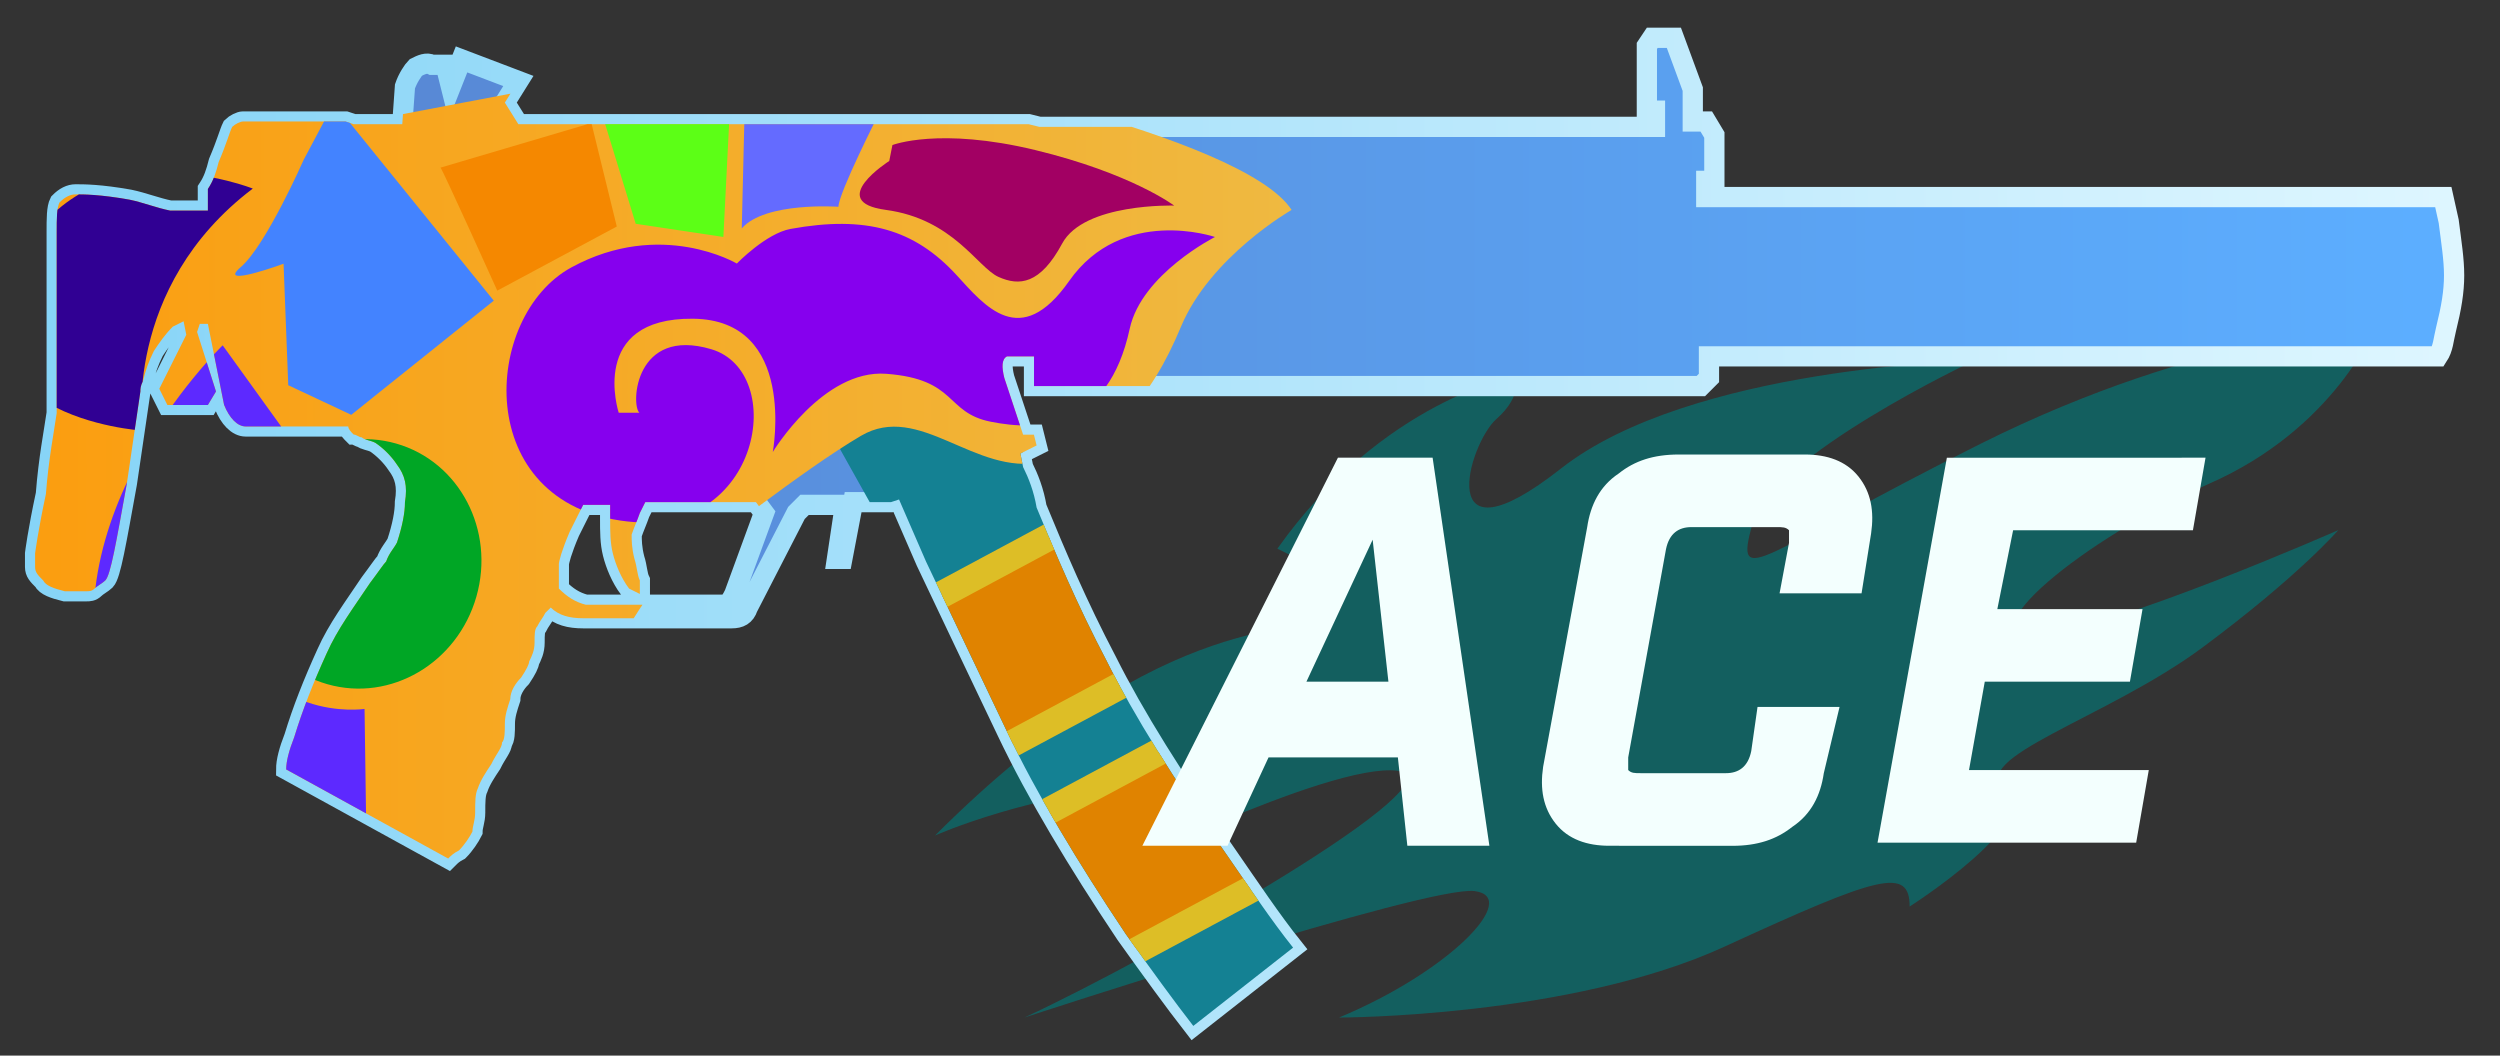 <?xml version="1.0" encoding="utf-8"?>
<!-- Generator: Adobe Illustrator 16.0.0, SVG Export Plug-In . SVG Version: 6.00 Build 0)  -->
<!DOCTYPE svg PUBLIC "-//W3C//DTD SVG 1.0//EN" "http://www.w3.org/TR/2001/REC-SVG-20010904/DTD/svg10.dtd">
<svg version="1.0" id="Layer_1" xmlns="http://www.w3.org/2000/svg" xmlns:xlink="http://www.w3.org/1999/xlink" x="0px" y="0px"
	 width="92.6px" height="39.1px" viewBox="0 0 92.6 39.1" enable-background="new 0 0 92.6 39.1" xml:space="preserve">
<rect x="0" y="0" width="92.6" height="39.1" fill="#333333" stroke="none"/>
<path opacity="0.7" fill="#077272" enable-background="new    " d="M56.108,13.927c0,0-4.911,0.914-8.795,6.398
	c0,0,3.313,1.483,2.17,2.4c-1.143,0.916-6.168-0.455-14.851,8.224c0,0,3.542-1.596,8.338-1.94c4.799-0.344-1.256,2.855-2.626,3.654
	c0,0,8.91-4.452,11.425-4.113c2.512,0.343-8.912,6.854-13.825,9.14c0,0,14.967-4.913,16.68-4.684
	c1.714,0.227-0.915,2.97-5.025,4.684c0,0,8.567,0,14.28-2.628c5.712-2.627,6.854-2.972,6.854-1.484c0,0,5.024-3.201,3.543-4.344
	c-1.484-1.142,3.771-2.629,7.31-5.256c3.543-2.628,5.024-4.342,5.024-4.342s-8.566,3.771-11.194,3.884
	c-2.627,0.115,1.713-3.542,6.397-5.597c4.687-2.056,6.169-5.826,6.169-5.826s-6.398,0.229-14.622,4.341
	c-8.227,4.113-9.14,5.484-8.454,2.97c0.686-2.513,8.225-6.055,8.225-6.055s-10.51,0.229-15.309,3.999
	c-4.797,3.771-3.427-0.914-2.399-1.828C56.452,14.613,56.108,13.927,56.108,13.927z"/>
<linearGradient id="SVGID_1_" gradientUnits="userSpaceOnUse" x1="743.109" y1="574.8" x2="832.708" y2="574.8" gradientTransform="matrix(1 0 0 1 -741.92 -555.1)">
	<stop  offset="0" style="stop-color:#5782CE"/>
	<stop  offset="0.99" style="stop-color:#5CAEFF"/>
</linearGradient>
<linearGradient id="SVGID_2_" gradientUnits="userSpaceOnUse" x1="371.885" y1="-259.276" x2="462.235" y2="-259.276" gradientTransform="matrix(1 0 0 -1 -370.96 -239.5)">
	<stop  offset="0" style="stop-color:#86D4F7"/>
	<stop  offset="1" style="stop-color:#DEF6FF"/>
</linearGradient>
<path fill="url(#SVGID_1_)" stroke="url(#SVGID_2_)" stroke-width="0.75" stroke-miterlimit="10" d="M90.9,10.2
	c0,0.6-0.1,1.196-0.3,2c-0.1,0.396-0.1,0.696-0.3,1h-27V14L63,14.3H38.3v-1.1h-1c-0.2,0.1-0.2,0.396-0.1,0.8l0.696,2.1h0.4l0.1,0.4
	l-0.6,0.3l0.1,0.5c0.2,0.4,0.4,0.9,0.5,1.5c0.7,1.7,1.5,3.6,2.604,5.7c1,2,2.5,4.396,4.396,7.1c0.9,1.3,1.7,2.5,2.5,3.5L44.2,38
	c-0.7-0.9-1.5-2-2.5-3.4c-1.804-2.7-3.304-5.2-4.4-7.5s-2.1-4.396-3-6.3l-1-2.3L33,18.6h-1.4L31.2,20.7H31l0.3-2h-1.5L29.5,19
	l-1.8,3.5C27.6,22.8,27.4,22.9,27.1,22.9h-5.5c-0.5,0-0.896-0.1-1.2-0.396L20.2,22.7C20.1,22.9,20,23,19.9,23.2
	c-0.1,0.1-0.1,0.3-0.1,0.6s-0.1,0.5-0.2,0.7c0,0.1-0.1,0.3-0.3,0.6c-0.2,0.2-0.4,0.5-0.4,0.8C18.8,26.2,18.7,26.5,18.7,26.8
	s0,0.6-0.104,0.7c0,0.2-0.2,0.396-0.396,0.8c-0.2,0.3-0.4,0.6-0.5,0.9C17.6,29.4,17.6,29.7,17.6,30.1c0,0.3-0.1,0.5-0.1,0.7
	C17.4,31,17.2,31.3,17,31.5c-0.2,0.1-0.3,0.2-0.4,0.3l-6-3.3c0-0.3,0.104-0.7,0.3-1.2c0.304-1,0.7-2,1.2-3.1
	c0.4-0.9,1-1.7,1.604-2.604c0.3-0.396,0.5-0.7,0.6-0.8c0.1-0.3,0.3-0.5,0.4-0.7C14.9,19.5,15,19,15,18.6c0.1-0.6,0-1-0.3-1.396
	C14.5,16.9,14.2,16.6,13.9,16.4C13.7,16.3,13.5,16.3,13.4,16.2c-0.1,0-0.196-0.104-0.3-0.104c-0.1-0.1-0.2-0.2-0.2-0.3H9.1
	c-0.3,0-0.6-0.3-0.8-0.8l-0.6-3H7.4l-0.1,0.3L8,14.5L7.7,15H6.2L5.9,14.4l1-2l-0.1-0.5l-0.4,0.2C6.1,12.4,5.9,12.7,5.7,13
	C5.5,13.4,5.4,13.7,5.3,14.1c-0.1,0.2-0.1,0.3-0.1,0.4L4.7,17.9C4.3,20.1,4.1,21.3,3.9,21.5c-0.1,0.1-0.3,0.2-0.396,0.3
	c-0.104,0.1-0.2,0.1-0.3,0.1c-0.2,0-0.5,0-0.804,0C2,21.8,1.7,21.7,1.6,21.5c-0.2-0.2-0.3-0.3-0.3-0.5c0-0.104,0-0.2,0-0.5
	c0,0,0.1-0.8,0.4-2.2C1.8,17,2,16,2.1,15.3c0-0.4,0-1.8,0-4V8.6c0-0.5,0-0.896,0.104-1.1C2.4,7.3,2.6,7.2,2.8,7.2
	c0.3,0,0.9,0,2,0.196C5.3,7.5,5.8,7.7,6.3,7.8h1.4V7C7.9,6.7,8,6.4,8.1,6C8.4,5.3,8.5,4.9,8.6,4.7C8.7,4.6,8.9,4.5,9,4.5
	c0.1,0,0.1,0,0.1,0h3.7l0.3,0.1h1.8L15,3.2C15.1,2.9,15.3,2.6,15.4,2.5C15.6,2.4,15.8,2.3,16,2.4c0.2,0,0.396,0,0.5,0L16.7,3.2
	l0.396-1L19.2,3l-0.5,0.8l0.5,0.8H38.1L38.5,4.7h22.8V4.1H61V1.7L61.2,1.4H62l0.7,1.9v1.2h0.5L63.5,5v1.7h-0.3v0.6h27.3l0.2,0.9
	C90.8,9,90.9,9.6,90.9,10.2z M28.3,19L28,18.6H23.9L23.7,19c-0.104,0.3-0.2,0.5-0.304,0.8c0,0.2,0,0.5,0.104,0.9
	c0.1,0.3,0.1,0.6,0.2,0.8V22l-0.4-0.2c-0.3-0.4-0.5-0.9-0.6-1.3C22.6,20.1,22.6,19.7,22.6,19.2v-0.5h-1l-0.5,1
	C20.8,20.4,20.7,20.8,20.7,20.9c0,0.2,0,0.5,0,0.9c0.3,0.3,0.6,0.5,1,0.6h5.1c0.2,0,0.3-0.196,0.4-0.396L28.3,19z"/>
<g>
	<g>
		<defs>
			<path id="SVGID_3_" d="M90.9,10.2c0,0.6-0.1,1.196-0.3,2c-0.1,0.396-0.1,0.696-0.3,1h-27V14L63,14.3H38.3v-1.1h-1
				c-0.2,0.1-0.2,0.396-0.1,0.8l0.696,2.1h0.4l0.1,0.4l-0.6,0.3l0.1,0.5c0.2,0.4,0.4,0.9,0.5,1.5c0.7,1.7,1.5,3.6,2.604,5.7
				c1,2,2.5,4.396,4.396,7.1c0.9,1.3,1.7,2.5,2.5,3.5L44.2,38c-0.7-0.9-1.5-2-2.5-3.4c-1.804-2.7-3.304-5.2-4.4-7.5
				s-2.1-4.396-3-6.3l-1-2.3L33,18.6h-1.4L31.2,20.7H31l0.3-2h-1.5L29.5,19l-1.8,3.5C27.6,22.8,27.4,22.9,27.1,22.9h-5.5
				c-0.5,0-0.896-0.1-1.2-0.396L20.2,22.7C20.1,22.9,20,23,19.9,23.2c-0.1,0.1-0.1,0.3-0.1,0.6s-0.1,0.5-0.2,0.7
				c0,0.1-0.1,0.3-0.3,0.6c-0.2,0.2-0.4,0.5-0.4,0.8C18.8,26.2,18.7,26.5,18.7,26.8s0,0.6-0.104,0.7c0,0.2-0.2,0.396-0.396,0.8
				c-0.2,0.3-0.4,0.6-0.5,0.9C17.6,29.4,17.6,29.7,17.6,30.1c0,0.3-0.1,0.5-0.1,0.7C17.4,31,17.2,31.3,17,31.5
				c-0.2,0.1-0.3,0.2-0.4,0.3l-6-3.3c0-0.3,0.104-0.7,0.3-1.2c0.304-1,0.7-2,1.2-3.1c0.4-0.9,1-1.7,1.604-2.604
				c0.3-0.396,0.5-0.7,0.6-0.8c0.1-0.3,0.3-0.5,0.4-0.7C14.9,19.5,15,19,15,18.6c0.1-0.6,0-1-0.3-1.396
				C14.5,16.9,14.2,16.6,13.9,16.4C13.7,16.3,13.5,16.3,13.4,16.2c-0.1,0-0.196-0.104-0.3-0.104c-0.1-0.1-0.2-0.2-0.2-0.3H9.1
				c-0.3,0-0.6-0.3-0.8-0.8l-0.6-3H7.4l-0.1,0.3L8,14.5L7.7,15H6.2L5.9,14.4l1-2l-0.1-0.5l-0.4,0.2C6.1,12.4,5.9,12.7,5.7,13
				C5.5,13.4,5.4,13.7,5.3,14.1c-0.1,0.2-0.1,0.3-0.1,0.4L4.7,17.9C4.3,20.1,4.1,21.3,3.9,21.5c-0.1,0.1-0.3,0.2-0.396,0.3
				c-0.104,0.1-0.2,0.1-0.3,0.1c-0.2,0-0.5,0-0.804,0C2,21.8,1.7,21.7,1.6,21.5c-0.2-0.2-0.3-0.3-0.3-0.5c0-0.104,0-0.2,0-0.5
				c0,0,0.1-0.8,0.4-2.2C1.8,17,2,16,2.1,15.3c0-0.4,0-1.8,0-4V8.6c0-0.5,0-0.896,0.104-1.1C2.4,7.3,2.6,7.2,2.8,7.2
				c0.3,0,0.9,0,2,0.196C5.3,7.5,5.8,7.7,6.3,7.8h1.4V7C7.9,6.7,8,6.4,8.1,6C8.4,5.3,8.5,4.9,8.6,4.7C8.7,4.6,8.9,4.5,9,4.5
				c0.1,0,0.1,0,0.1,0h3.7l0.3,0.1h1.8L15,3.2C15.1,2.9,15.3,2.6,15.4,2.5C15.6,2.4,15.8,2.3,16,2.4c0.2,0,0.396,0,0.5,0L16.7,3.2
				l0.396-1L19.2,3l-0.5,0.8l0.5,0.8H38.1L38.5,4.7h22.8V4.1H61V1.7L61.2,1.4H62l0.7,1.9v1.2h0.5L63.5,5v1.7h-0.3v0.6h27.3l0.2,0.9
				C90.8,9,90.9,9.6,90.9,10.2z M28.3,19L28,18.6H23.9L23.7,19c-0.104,0.3-0.2,0.5-0.304,0.8c0,0.2,0,0.5,0.104,0.9
				c0.1,0.3,0.1,0.6,0.2,0.8V22l-0.4-0.2c-0.3-0.4-0.5-0.9-0.6-1.3C22.6,20.1,22.6,19.7,22.6,19.2v-0.5h-1l-0.5,1
				C20.8,20.4,20.7,20.8,20.7,20.9c0,0.2,0,0.5,0,0.9c0.3,0.3,0.6,0.5,1,0.6h5.1c0.2,0,0.3-0.196,0.4-0.396L28.3,19z"/>
		</defs>
		<clipPath id="SVGID_4_">
			<use xlink:href="#SVGID_3_"  overflow="visible"/>
		</clipPath>
		<g clip-path="url(#SVGID_4_)">
			<polygon fill="#148193" points="52.288,34.535 43.91,39.505 30.005,14.651 38.841,17.008 42.02,15.391 			"/>
			<polygon fill="#E08300" stroke="#DDBE26" stroke-miterlimit="10" points="33.445,22.794 46.143,15.982 48.985,21.38 
				36.286,28.19 			"/>
			<polygon fill="#E08300" stroke="#DDBE26" stroke-miterlimit="10" points="36.685,31.197 49.383,24.386 52.225,29.781 
				39.526,36.593 			"/>
			
				<linearGradient id="SVGID_5_" gradientUnits="userSpaceOnUse" x1="728.641" y1="572.987" x2="789.761" y2="572.987" gradientTransform="matrix(1 0 0 1 -741.92 -555.1)">
				<stop  offset="5.581969e-004" style="stop-color:#FF9500"/>
				<stop  offset="1" style="stop-color:#EFB941"/>
			</linearGradient>
			<path fill="url(#SVGID_5_)" d="M-13.078,9.739l15.35-3.6l6.362-3.005l6.145,1.119l11.858-2.251l6.592,0.469
				c0,0,12.792,2.499,14.612,5.304c0,0-3.02,1.725-4.106,4.345c-1.088,2.618-2.641,4.466-5.13,4.994
				c-2.492,0.527-4.548-2.251-6.72-0.968c-2.173,1.282-5.549,3.974-7.081,5.082s-4.153,7.365-5.462,9.262
				c-1.31,1.905-3.044,3.906-4.669,3.099c-1.624-0.809-3.782-2.2-3.782-2.2l-8.727-3.67l-7.197,0.142l-7.066,1.142l-1.18-1.683
				L-13.078,9.739z"/>
			<path fill="#300093" d="M9.363,6.985c0,0-5.868-2.343-8.505,2.379c-3.401,6.088,4.413,6.586,4.413,6.586
				S4.516,10.657,9.363,6.985z"/>
			<path fill="#5D29FF" d="M13.574,31.303l-0.071-5.044c0,0-3.938,0.586-5.148-3.729c-0.998-3.548,2.354-6.324,2.354-6.324
				l-2.461-3.415c0,0-7.344,7.072-3.843,14.349C6.887,32.304,13.574,31.303,13.574,31.303z"/>
			<path fill="#4383FF" d="M11.249,5.917c0,0-1.396,3.173-2.329,3.974c-0.934,0.801,1.583-0.122,1.583-0.122l0.174,4.5l2.333,1.096
				l5.279-4.228l-5.924-7.321L11.249,5.917z"/>
			<path fill="#8600EE" d="M27.293,9.762c0,0-2.804-1.665-6.126,0.141c-3.321,1.806-3.708,8.773,2.073,9.412
				c4.961,0.55,5.939-5.535,3.11-6.379c-2.83-0.843-2.989,2.044-2.669,2.351h-0.764c0,0-1.146-3.519,2.749-3.482
				c3.875,0.035,2.958,4.936,2.958,4.936s1.855-3.07,4.2-2.896c2.648,0.2,2.172,1.438,3.876,1.776
				c1.771,0.352,4.335,0.299,5.145-3.447c0.44-2.026,3.158-3.396,3.158-3.396s-3.434-1.178-5.406,1.636
				c-1.804,2.569-3.114,0.923-4.17-0.229c-1.552-1.688-3.339-2.216-6.144-1.706C28.374,8.644,27.293,9.762,27.293,9.762z"/>
			
				<ellipse transform="matrix(-0.275 0.962 -0.962 -0.275 37.183 13.726)" fill="#00A625" cx="13.414" cy="20.887" rx="4.633" ry="4.412"/>
			<path fill="#A20063" d="M33.055,5.373c0,0,1.729-0.677,5.29,0.185c3.562,0.862,5.146,2.057,5.146,2.057s-3.34-0.104-4.149,1.407
				c-0.814,1.514-1.587,1.583-2.362,1.233c-0.776-0.354-1.678-2.146-4.17-2.481c-2.247-0.3,0.128-1.811,0.128-1.811L33.055,5.373z"
				/>
			<path fill="#F58800" d="M16.315,6.209c0.057,0.018,2.104,4.556,2.104,4.556l4.427-2.375l-0.941-3.833L16.315,6.209z"/>
			<polygon fill="#5CFF16" points="22.403,4.557 23.547,8.29 26.794,8.777 27.034,4.03 			"/>
			<path fill="#646BFF" d="M32.532,4.258c0,0-1.458,2.867-1.477,3.401c0,0-2.715-0.195-3.58,0.801l0.112-4.644L32.532,4.258z"/>
		</g>
	</g>
</g>
<g>
	<path fill="#F3FFFE" d="M46.987,28.054l-1.519,3.273h-3.155l7.244-14.375h3.507l2.103,14.375h-3.039l-0.351-3.273H46.987z
		 M50.843,19.991l-2.453,5.258h3.037L50.843,19.991z"/>
	<path fill="#F3FFFE" d="M59.608,31.327c-0.818,0-1.52-0.235-1.986-0.82c-0.465-0.584-0.585-1.284-0.465-2.102l1.633-8.882
		c0.121-0.818,0.467-1.52,1.169-1.986c0.585-0.468,1.288-0.702,2.22-0.702h4.675c0.817,0,1.518,0.233,1.986,0.818
		c0.466,0.585,0.584,1.286,0.466,2.104l-0.354,2.221h-3.037l0.35-1.869c0-0.234,0-0.352,0-0.469
		c-0.118-0.116-0.233-0.116-0.465-0.116h-3.154c-0.467,0-0.817,0.233-0.937,0.816l-1.4,7.714c0,0.234,0,0.352,0,0.469
		c0.117,0.115,0.232,0.115,0.466,0.115h3.155c0.466,0,0.817-0.232,0.936-0.817l0.233-1.636h3.038l-0.584,2.456
		c-0.118,0.818-0.465,1.52-1.169,1.987c-0.584,0.464-1.285,0.701-2.218,0.701L59.608,31.327L59.608,31.327z"/>
	<path fill="#F3FFFE" d="M81.693,16.953l-0.467,2.687h-6.66l-0.585,2.922h5.378l-0.467,2.688h-5.376l-0.584,3.273h6.659
		l-0.467,2.689h-9.58l2.568-14.257L81.693,16.953L81.693,16.953z"/>
</g>
</svg>
